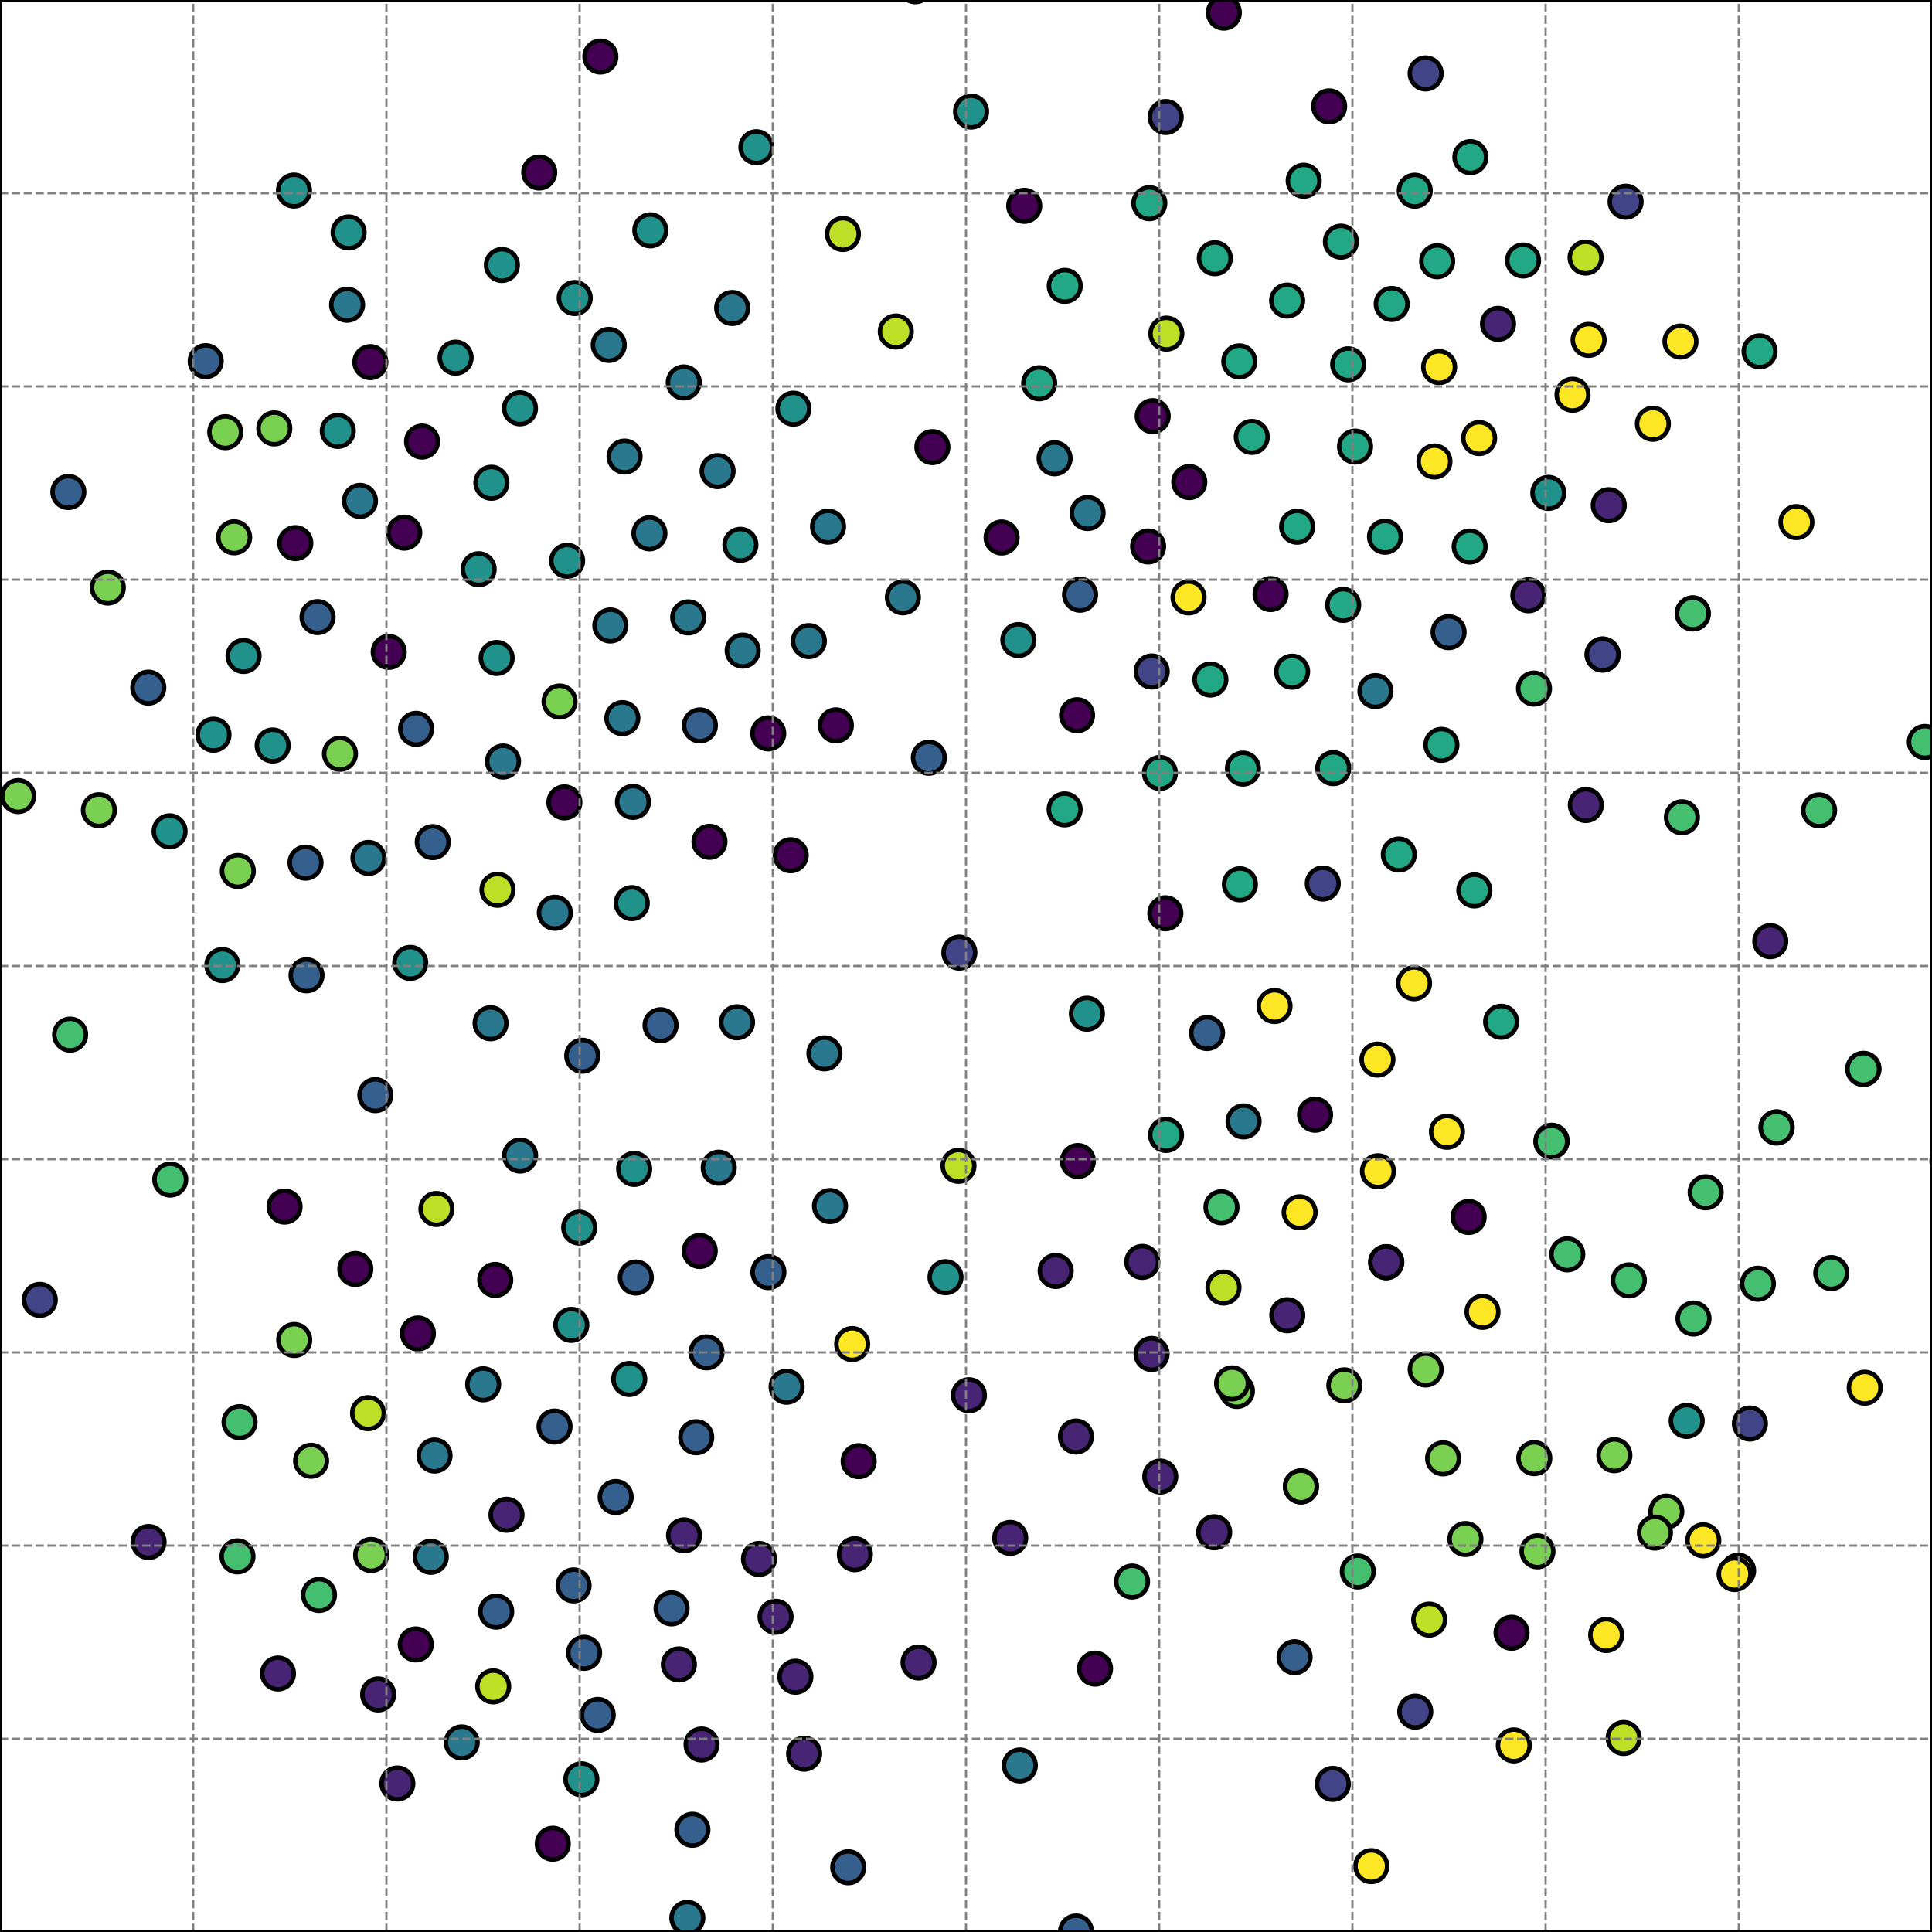 <?xml version="1.0" encoding="utf-8" standalone="no"?>
<!DOCTYPE svg PUBLIC "-//W3C//DTD SVG 1.1//EN"
  "http://www.w3.org/Graphics/SVG/1.1/DTD/svg11.dtd">
<svg xmlns:xlink="http://www.w3.org/1999/xlink" width="432pt" height="432pt" viewBox="0 0 432 432" xmlns="http://www.w3.org/2000/svg" version="1.1">
 <defs>
  <style type="text/css">*{stroke-linejoin: round; stroke-linecap: butt}</style>
 </defs>
 <g id="figure_1">
  <g id="patch_1">
   <path d="M 0 432 
L 432 432 
L 432 0 
L 0 0 
z
" style="fill: #ffffff"/>
  </g>
  <g id="axes_1">
   <g id="patch_2">
    <path d="M 0 432 
L 432 432 
L 432 0 
L 0 0 
z
" style="fill: #ffffff"/>
   </g>
   <g id="PathCollection_1">
    <defs>
     <path id="C0_0_6ea17cd009" d="M 0 3.536 
C 0.938 3.536 1.837 3.163 2.5 2.5 
C 3.163 1.837 3.536 0.938 3.536 -0 
C 3.536 -0.938 3.163 -1.837 2.5 -2.5 
C 1.837 -3.163 0.938 -3.536 0 -3.536 
C -0.938 -3.536 -1.837 -3.163 -2.5 -2.5 
C -3.163 -1.837 -3.536 -0.938 -3.536 0 
C -3.536 0.938 -3.163 1.837 -2.5 2.5 
C -1.837 3.163 -0.938 3.536 0 3.536 
z
"/>
    </defs>
    <g clip-path="url(#p51f8f2aae7)">
     <use xlink:href="#C0_0_6ea17cd009" x="116.295" y="258.387" style="fill: #2a788e; stroke: #000000"/>
    </g>
    <g clip-path="url(#p51f8f2aae7)">
     <use xlink:href="#C0_0_6ea17cd009" x="176.801" y="191.235" style="fill: #440154; stroke: #000000"/>
    </g>
    <g clip-path="url(#p51f8f2aae7)">
     <use xlink:href="#C0_0_6ea17cd009" x="177.41" y="91.374" style="fill: #21918c; stroke: #000000"/>
    </g>
    <g clip-path="url(#p51f8f2aae7)">
     <use xlink:href="#C0_0_6ea17cd009" x="65.734" y="42.609" style="fill: #21918c; stroke: #000000"/>
    </g>
    <g clip-path="url(#p51f8f2aae7)">
     <use xlink:href="#C0_0_6ea17cd009" x="380.857" y="344.423" style="fill: #fde725; stroke: #000000"/>
    </g>
    <g clip-path="url(#p51f8f2aae7)">
     <use xlink:href="#C0_0_6ea17cd009" x="158.64" y="188.229" style="fill: #440154; stroke: #000000"/>
    </g>
    <g clip-path="url(#p51f8f2aae7)">
     <use xlink:href="#C0_0_6ea17cd009" x="277.924" y="171.862" style="fill: #22a884; stroke: #000000"/>
    </g>
    <g clip-path="url(#p51f8f2aae7)">
     <use xlink:href="#C0_0_6ea17cd009" x="77.61" y="68.14" style="fill: #2a788e; stroke: #000000"/>
    </g>
    <g clip-path="url(#p51f8f2aae7)">
     <use xlink:href="#C0_0_6ea17cd009" x="96.322" y="348.107" style="fill: #2a788e; stroke: #000000"/>
    </g>
    <g clip-path="url(#p51f8f2aae7)">
     <use xlink:href="#C0_0_6ea17cd009" x="360.975" y="325.39" style="fill: #7ad151; stroke: #000000"/>
    </g>
    <g clip-path="url(#p51f8f2aae7)">
     <use xlink:href="#C0_0_6ea17cd009" x="33.159" y="153.754" style="fill: #355f8d; stroke: #000000"/>
    </g>
    <g clip-path="url(#p51f8f2aae7)">
     <use xlink:href="#C0_0_6ea17cd009" x="180.859" y="143.352" style="fill: #2a788e; stroke: #000000"/>
    </g>
    <g clip-path="url(#p51f8f2aae7)">
     <use xlink:href="#C0_0_6ea17cd009" x="82.809" y="80.971" style="fill: #440154; stroke: #000000"/>
    </g>
    <g clip-path="url(#p51f8f2aae7)">
     <use xlink:href="#C0_0_6ea17cd009" x="309.984" y="282.223" style="fill: #482475; stroke: #000000"/>
    </g>
    <g clip-path="url(#p51f8f2aae7)">
     <use xlink:href="#C0_0_6ea17cd009" x="358.349" y="146.356" style="fill: #414487; stroke: #000000"/>
    </g>
    <g clip-path="url(#p51f8f2aae7)">
     <use xlink:href="#C0_0_6ea17cd009" x="137.663" y="334.742" style="fill: #355f8d; stroke: #000000"/>
    </g>
    <g clip-path="url(#p51f8f2aae7)">
     <use xlink:href="#C0_0_6ea17cd009" x="369.59" y="94.759" style="fill: #fde725; stroke: #000000"/>
    </g>
    <g clip-path="url(#p51f8f2aae7)">
     <use xlink:href="#C0_0_6ea17cd009" x="52.355" y="120.141" style="fill: #7ad151; stroke: #000000"/>
    </g>
    <g clip-path="url(#p51f8f2aae7)">
     <use xlink:href="#C0_0_6ea17cd009" x="331.491" y="293.332" style="fill: #fde725; stroke: #000000"/>
    </g>
    <g clip-path="url(#p51f8f2aae7)">
     <use xlink:href="#C0_0_6ea17cd009" x="260.724" y="253.781" style="fill: #22a884; stroke: #000000"/>
    </g>
    <g clip-path="url(#p51f8f2aae7)">
     <use xlink:href="#C0_0_6ea17cd009" x="134.245" y="12.644" style="fill: #440154; stroke: #000000"/>
    </g>
    <g clip-path="url(#p51f8f2aae7)">
     <use xlink:href="#C0_0_6ea17cd009" x="269.899" y="230.996" style="fill: #355f8d; stroke: #000000"/>
    </g>
    <g clip-path="url(#p51f8f2aae7)">
     <use xlink:href="#C0_0_6ea17cd009" x="201.887" y="133.557" style="fill: #2a788e; stroke: #000000"/>
    </g>
    <g clip-path="url(#p51f8f2aae7)">
     <use xlink:href="#C0_0_6ea17cd009" x="47.738" y="164.283" style="fill: #21918c; stroke: #000000"/>
    </g>
    <g clip-path="url(#p51f8f2aae7)">
     <use xlink:href="#C0_0_6ea17cd009" x="240.599" y="431.89" style="fill: #355f8d; stroke: #000000"/>
    </g>
    <g clip-path="url(#p51f8f2aae7)">
     <use xlink:href="#C0_0_6ea17cd009" x="256.723" y="122.185" style="fill: #440154; stroke: #000000"/>
    </g>
    <g clip-path="url(#p51f8f2aae7)">
     <use xlink:href="#C0_0_6ea17cd009" x="129.509" y="274.495" style="fill: #21918c; stroke: #000000"/>
    </g>
    <g clip-path="url(#p51f8f2aae7)">
     <use xlink:href="#C0_0_6ea17cd009" x="318.789" y="306.22" style="fill: #7ad151; stroke: #000000"/>
    </g>
    <g clip-path="url(#p51f8f2aae7)">
     <use xlink:href="#C0_0_6ea17cd009" x="147.702" y="229.241" style="fill: #355f8d; stroke: #000000"/>
    </g>
    <g clip-path="url(#p51f8f2aae7)">
     <use xlink:href="#C0_0_6ea17cd009" x="277.245" y="197.732" style="fill: #22a884; stroke: #000000"/>
    </g>
    <g clip-path="url(#p51f8f2aae7)">
     <use xlink:href="#C0_0_6ea17cd009" x="255.413" y="282.167" style="fill: #482475; stroke: #000000"/>
    </g>
    <g clip-path="url(#p51f8f2aae7)">
     <use xlink:href="#C0_0_6ea17cd009" x="430.395" y="165.903" style="fill: #44bf70; stroke: #000000"/>
    </g>
    <g clip-path="url(#p51f8f2aae7)">
     <use xlink:href="#C0_0_6ea17cd009" x="343.782" y="346.885" style="fill: #7ad151; stroke: #000000"/>
    </g>
    <g clip-path="url(#p51f8f2aae7)">
     <use xlink:href="#C0_0_6ea17cd009" x="329.668" y="199.107" style="fill: #22a884; stroke: #000000"/>
    </g>
    <g clip-path="url(#p51f8f2aae7)">
     <use xlink:href="#C0_0_6ea17cd009" x="185.152" y="117.746" style="fill: #2a788e; stroke: #000000"/>
    </g>
    <g clip-path="url(#p51f8f2aae7)">
     <use xlink:href="#C0_0_6ea17cd009" x="259.436" y="330.158" style="fill: #482475; stroke: #000000"/>
    </g>
    <g clip-path="url(#p51f8f2aae7)">
     <use xlink:href="#C0_0_6ea17cd009" x="228.032" y="394.765" style="fill: #2a788e; stroke: #000000"/>
    </g>
    <g clip-path="url(#p51f8f2aae7)">
     <use xlink:href="#C0_0_6ea17cd009" x="243.032" y="226.666" style="fill: #21918c; stroke: #000000"/>
    </g>
    <g clip-path="url(#p51f8f2aae7)">
     <use xlink:href="#C0_0_6ea17cd009" x="354.539" y="57.591" style="fill: #bddf26; stroke: #000000"/>
    </g>
    <g clip-path="url(#p51f8f2aae7)">
     <use xlink:href="#C0_0_6ea17cd009" x="124.063" y="204.102" style="fill: #2a788e; stroke: #000000"/>
    </g>
    <g clip-path="url(#p51f8f2aae7)">
     <use xlink:href="#C0_0_6ea17cd009" x="113.253" y="338.711" style="fill: #482475; stroke: #000000"/>
    </g>
    <g clip-path="url(#p51f8f2aae7)">
     <use xlink:href="#C0_0_6ea17cd009" x="208.483" y="99.975" style="fill: #440154; stroke: #000000"/>
    </g>
    <g clip-path="url(#p51f8f2aae7)">
     <use xlink:href="#C0_0_6ea17cd009" x="130.605" y="369.576" style="fill: #355f8d; stroke: #000000"/>
    </g>
    <g clip-path="url(#p51f8f2aae7)">
     <use xlink:href="#C0_0_6ea17cd009" x="125.121" y="156.862" style="fill: #7ad151; stroke: #000000"/>
    </g>
    <g clip-path="url(#p51f8f2aae7)">
     <use xlink:href="#C0_0_6ea17cd009" x="145.213" y="119.251" style="fill: #2a788e; stroke: #000000"/>
    </g>
    <g clip-path="url(#p51f8f2aae7)">
     <use xlink:href="#C0_0_6ea17cd009" x="276.578" y="311.025" style="fill: #7ad151; stroke: #000000"/>
    </g>
    <g clip-path="url(#p51f8f2aae7)">
     <use xlink:href="#C0_0_6ea17cd009" x="79.45" y="283.75" style="fill: #440154; stroke: #000000"/>
    </g>
    <g clip-path="url(#p51f8f2aae7)">
     <use xlink:href="#C0_0_6ea17cd009" x="216.648" y="311.988" style="fill: #482475; stroke: #000000"/>
    </g>
    <g clip-path="url(#p51f8f2aae7)">
     <use xlink:href="#C0_0_6ea17cd009" x="243.195" y="114.71" style="fill: #2a788e; stroke: #000000"/>
    </g>
    <g clip-path="url(#p51f8f2aae7)">
     <use xlink:href="#C0_0_6ea17cd009" x="290.601" y="271.067" style="fill: #fde725; stroke: #000000"/>
    </g>
    <g clip-path="url(#p51f8f2aae7)">
     <use xlink:href="#C0_0_6ea17cd009" x="62.157" y="374.201" style="fill: #482475; stroke: #000000"/>
    </g>
    <g clip-path="url(#p51f8f2aae7)">
     <use xlink:href="#C0_0_6ea17cd009" x="127.748" y="296.245" style="fill: #21918c; stroke: #000000"/>
    </g>
    <g clip-path="url(#p51f8f2aae7)">
     <use xlink:href="#C0_0_6ea17cd009" x="363.487" y="45.101" style="fill: #414487; stroke: #000000"/>
    </g>
    <g clip-path="url(#p51f8f2aae7)">
     <use xlink:href="#C0_0_6ea17cd009" x="141.269" y="201.942" style="fill: #21918c; stroke: #000000"/>
    </g>
    <g clip-path="url(#p51f8f2aae7)">
     <use xlink:href="#C0_0_6ea17cd009" x="33.219" y="344.799" style="fill: #482475; stroke: #000000"/>
    </g>
    <g clip-path="url(#p51f8f2aae7)">
     <use xlink:href="#C0_0_6ea17cd009" x="375.757" y="76.369" style="fill: #fde725; stroke: #000000"/>
    </g>
    <g clip-path="url(#p51f8f2aae7)">
     <use xlink:href="#C0_0_6ea17cd009" x="110.283" y="377.081" style="fill: #bddf26; stroke: #000000"/>
    </g>
    <g clip-path="url(#p51f8f2aae7)">
     <use xlink:href="#C0_0_6ea17cd009" x="37.921" y="185.886" style="fill: #21918c; stroke: #000000"/>
    </g>
    <g clip-path="url(#p51f8f2aae7)">
     <use xlink:href="#C0_0_6ea17cd009" x="128.254" y="354.506" style="fill: #355f8d; stroke: #000000"/>
    </g>
    <g clip-path="url(#p51f8f2aae7)">
     <use xlink:href="#C0_0_6ea17cd009" x="82.295" y="315.993" style="fill: #bddf26; stroke: #000000"/>
    </g>
    <g clip-path="url(#p51f8f2aae7)">
     <use xlink:href="#C0_0_6ea17cd009" x="273.574" y="287.903" style="fill: #bddf26; stroke: #000000"/>
    </g>
    <g clip-path="url(#p51f8f2aae7)">
     <use xlink:href="#C0_0_6ea17cd009" x="306.63" y="417.273" style="fill: #fde725; stroke: #000000"/>
    </g>
    <g clip-path="url(#p51f8f2aae7)">
     <use xlink:href="#C0_0_6ea17cd009" x="322.681" y="326.092" style="fill: #7ad151; stroke: #000000"/>
    </g>
    <g clip-path="url(#p51f8f2aae7)">
     <use xlink:href="#C0_0_6ea17cd009" x="359.145" y="365.589" style="fill: #fde725; stroke: #000000"/>
    </g>
    <g clip-path="url(#p51f8f2aae7)">
     <use xlink:href="#C0_0_6ea17cd009" x="141.531" y="179.304" style="fill: #2a788e; stroke: #000000"/>
    </g>
    <g clip-path="url(#p51f8f2aae7)">
     <use xlink:href="#C0_0_6ea17cd009" x="253.126" y="353.635" style="fill: #44bf70; stroke: #000000"/>
    </g>
    <g clip-path="url(#p51f8f2aae7)">
     <use xlink:href="#C0_0_6ea17cd009" x="265.763" y="133.574" style="fill: #fde725; stroke: #000000"/>
    </g>
    <g clip-path="url(#p51f8f2aae7)">
     <use xlink:href="#C0_0_6ea17cd009" x="156.5" y="162.205" style="fill: #355f8d; stroke: #000000"/>
    </g>
    <g clip-path="url(#p51f8f2aae7)">
     <use xlink:href="#C0_0_6ea17cd009" x="238.08" y="63.925" style="fill: #22a884; stroke: #000000"/>
    </g>
    <g clip-path="url(#p51f8f2aae7)">
     <use xlink:href="#C0_0_6ea17cd009" x="191.153" y="347.528" style="fill: #482475; stroke: #000000"/>
    </g>
    <g clip-path="url(#p51f8f2aae7)">
     <use xlink:href="#C0_0_6ea17cd009" x="91.731" y="215.306" style="fill: #21918c; stroke: #000000"/>
    </g>
    <g clip-path="url(#p51f8f2aae7)">
     <use xlink:href="#C0_0_6ea17cd009" x="289.474" y="370.557" style="fill: #355f8d; stroke: #000000"/>
    </g>
    <g clip-path="url(#p51f8f2aae7)">
     <use xlink:href="#C0_0_6ea17cd009" x="214.514" y="213.012" style="fill: #414487; stroke: #000000"/>
    </g>
    <g clip-path="url(#p51f8f2aae7)">
     <use xlink:href="#C0_0_6ea17cd009" x="150.167" y="359.637" style="fill: #355f8d; stroke: #000000"/>
    </g>
    <g clip-path="url(#p51f8f2aae7)">
     <use xlink:href="#C0_0_6ea17cd009" x="300.598" y="309.771" style="fill: #7ad151; stroke: #000000"/>
    </g>
    <g clip-path="url(#p51f8f2aae7)">
     <use xlink:href="#C0_0_6ea17cd009" x="388.647" y="351.201" style="fill: #fde725; stroke: #000000"/>
    </g>
    <g clip-path="url(#p51f8f2aae7)">
     <use xlink:href="#C0_0_6ea17cd009" x="90.394" y="119.098" style="fill: #440154; stroke: #000000"/>
    </g>
    <g clip-path="url(#p51f8f2aae7)">
     <use xlink:href="#C0_0_6ea17cd009" x="69.561" y="326.635" style="fill: #7ad151; stroke: #000000"/>
    </g>
    <g clip-path="url(#p51f8f2aae7)">
     <use xlink:href="#C0_0_6ea17cd009" x="341.745" y="133.097" style="fill: #482475; stroke: #000000"/>
    </g>
    <g clip-path="url(#p51f8f2aae7)">
     <use xlink:href="#C0_0_6ea17cd009" x="84.561" y="378.881" style="fill: #482475; stroke: #000000"/>
    </g>
    <g clip-path="url(#p51f8f2aae7)">
     <use xlink:href="#C0_0_6ea17cd009" x="54.463" y="146.683" style="fill: #21918c; stroke: #000000"/>
    </g>
    <g clip-path="url(#p51f8f2aae7)">
     <use xlink:href="#C0_0_6ea17cd009" x="256.991" y="45.433" style="fill: #22a884; stroke: #000000"/>
    </g>
    <g clip-path="url(#p51f8f2aae7)">
     <use xlink:href="#C0_0_6ea17cd009" x="136.471" y="139.854" style="fill: #2a788e; stroke: #000000"/>
    </g>
    <g clip-path="url(#p51f8f2aae7)">
     <use xlink:href="#C0_0_6ea17cd009" x="284.988" y="224.951" style="fill: #fde725; stroke: #000000"/>
    </g>
    <g clip-path="url(#p51f8f2aae7)">
     <use xlink:href="#C0_0_6ea17cd009" x="343.005" y="153.967" style="fill: #44bf70; stroke: #000000"/>
    </g>
    <g clip-path="url(#p51f8f2aae7)">
     <use xlink:href="#C0_0_6ea17cd009" x="273.119" y="269.938" style="fill: #44bf70; stroke: #000000"/>
    </g>
    <g clip-path="url(#p51f8f2aae7)">
     <use xlink:href="#C0_0_6ea17cd009" x="111.053" y="147.117" style="fill: #21918c; stroke: #000000"/>
    </g>
    <g clip-path="url(#p51f8f2aae7)">
     <use xlink:href="#C0_0_6ea17cd009" x="186.906" y="162.195" style="fill: #440154; stroke: #000000"/>
    </g>
    <g clip-path="url(#p51f8f2aae7)">
     <use xlink:href="#C0_0_6ea17cd009" x="378.673" y="294.832" style="fill: #44bf70; stroke: #000000"/>
    </g>
    <g clip-path="url(#p51f8f2aae7)">
     <use xlink:href="#C0_0_6ea17cd009" x="354.597" y="180.006" style="fill: #482475; stroke: #000000"/>
    </g>
    <g clip-path="url(#p51f8f2aae7)">
     <use xlink:href="#C0_0_6ea17cd009" x="302.991" y="99.86" style="fill: #22a884; stroke: #000000"/>
    </g>
    <g clip-path="url(#p51f8f2aae7)">
     <use xlink:href="#C0_0_6ea17cd009" x="50.366" y="96.638" style="fill: #7ad151; stroke: #000000"/>
    </g>
    <g clip-path="url(#p51f8f2aae7)">
     <use xlink:href="#C0_0_6ea17cd009" x="94.375" y="98.739" style="fill: #440154; stroke: #000000"/>
    </g>
    <g clip-path="url(#p51f8f2aae7)">
     <use xlink:href="#C0_0_6ea17cd009" x="320.744" y="103.186" style="fill: #fde725; stroke: #000000"/>
    </g>
    <g clip-path="url(#p51f8f2aae7)">
     <use xlink:href="#C0_0_6ea17cd009" x="169.131" y="32.918" style="fill: #21918c; stroke: #000000"/>
    </g>
    <g clip-path="url(#p51f8f2aae7)">
     <use xlink:href="#C0_0_6ea17cd009" x="171.781" y="163.991" style="fill: #440154; stroke: #000000"/>
    </g>
    <g clip-path="url(#p51f8f2aae7)">
     <use xlink:href="#C0_0_6ea17cd009" x="155.68" y="321.372" style="fill: #355f8d; stroke: #000000"/>
    </g>
    <g clip-path="url(#p51f8f2aae7)">
     <use xlink:href="#C0_0_6ea17cd009" x="190.549" y="300.538" style="fill: #fde725; stroke: #000000"/>
    </g>
    <g clip-path="url(#p51f8f2aae7)">
     <use xlink:href="#C0_0_6ea17cd009" x="130.187" y="236.062" style="fill: #355f8d; stroke: #000000"/>
    </g>
    <g clip-path="url(#p51f8f2aae7)">
     <use xlink:href="#C0_0_6ea17cd009" x="153.688" y="428.843" style="fill: #2a788e; stroke: #000000"/>
    </g>
    <g clip-path="url(#p51f8f2aae7)">
     <use xlink:href="#C0_0_6ea17cd009" x="53.178" y="194.763" style="fill: #7ad151; stroke: #000000"/>
    </g>
    <g clip-path="url(#p51f8f2aae7)">
     <use xlink:href="#C0_0_6ea17cd009" x="409.473" y="284.663" style="fill: #44bf70; stroke: #000000"/>
    </g>
    <g clip-path="url(#p51f8f2aae7)">
     <use xlink:href="#C0_0_6ea17cd009" x="406.76" y="181.208" style="fill: #44bf70; stroke: #000000"/>
    </g>
    <g clip-path="url(#p51f8f2aae7)">
     <use xlink:href="#C0_0_6ea17cd009" x="136.117" y="77.123" style="fill: #2a788e; stroke: #000000"/>
    </g>
    <g clip-path="url(#p51f8f2aae7)">
     <use xlink:href="#C0_0_6ea17cd009" x="401.684" y="116.739" style="fill: #fde725; stroke: #000000"/>
    </g>
    <g clip-path="url(#p51f8f2aae7)">
     <use xlink:href="#C0_0_6ea17cd009" x="308" y="236.926" style="fill: #fde725; stroke: #000000"/>
    </g>
    <g clip-path="url(#p51f8f2aae7)">
     <use xlink:href="#C0_0_6ea17cd009" x="328.781" y="35.134" style="fill: #22a884; stroke: #000000"/>
    </g>
    <g clip-path="url(#p51f8f2aae7)">
     <use xlink:href="#C0_0_6ea17cd009" x="260.796" y="74.601" style="fill: #bddf26; stroke: #000000"/>
    </g>
    <g clip-path="url(#p51f8f2aae7)">
     <use xlink:href="#C0_0_6ea17cd009" x="45.994" y="80.753" style="fill: #355f8d; stroke: #000000"/>
    </g>
    <g clip-path="url(#p51f8f2aae7)">
     <use xlink:href="#C0_0_6ea17cd009" x="299.829" y="54.029" style="fill: #22a884; stroke: #000000"/>
    </g>
    <g clip-path="url(#p51f8f2aae7)">
     <use xlink:href="#C0_0_6ea17cd009" x="328.621" y="122.203" style="fill: #22a884; stroke: #000000"/>
    </g>
    <g clip-path="url(#p51f8f2aae7)">
     <use xlink:href="#C0_0_6ea17cd009" x="397.253" y="252.067" style="fill: #44bf70; stroke: #000000"/>
    </g>
    <g clip-path="url(#p51f8f2aae7)">
     <use xlink:href="#C0_0_6ea17cd009" x="83.926" y="244.877" style="fill: #355f8d; stroke: #000000"/>
    </g>
    <g clip-path="url(#p51f8f2aae7)">
     <use xlink:href="#C0_0_6ea17cd009" x="163.716" y="68.868" style="fill: #2a788e; stroke: #000000"/>
    </g>
    <g clip-path="url(#p51f8f2aae7)">
     <use xlink:href="#C0_0_6ea17cd009" x="321.352" y="58.41" style="fill: #22a884; stroke: #000000"/>
    </g>
    <g clip-path="url(#p51f8f2aae7)">
     <use xlink:href="#C0_0_6ea17cd009" x="116.268" y="91.303" style="fill: #21918c; stroke: #000000"/>
    </g>
    <g clip-path="url(#p51f8f2aae7)">
     <use xlink:href="#C0_0_6ea17cd009" x="265.925" y="107.795" style="fill: #440154; stroke: #000000"/>
    </g>
    <g clip-path="url(#p51f8f2aae7)">
     <use xlink:href="#C0_0_6ea17cd009" x="257.493" y="302.758" style="fill: #482475; stroke: #000000"/>
    </g>
    <g clip-path="url(#p51f8f2aae7)">
     <use xlink:href="#C0_0_6ea17cd009" x="97.163" y="325.463" style="fill: #2a788e; stroke: #000000"/>
    </g>
    <g clip-path="url(#p51f8f2aae7)">
     <use xlink:href="#C0_0_6ea17cd009" x="133.658" y="383.463" style="fill: #355f8d; stroke: #000000"/>
    </g>
    <g clip-path="url(#p51f8f2aae7)">
     <use xlink:href="#C0_0_6ea17cd009" x="270.646" y="151.945" style="fill: #22a884; stroke: #000000"/>
    </g>
    <g clip-path="url(#p51f8f2aae7)">
     <use xlink:href="#C0_0_6ea17cd009" x="387.867" y="351.963" style="fill: #fde725; stroke: #000000"/>
    </g>
    <g clip-path="url(#p51f8f2aae7)">
     <use xlink:href="#C0_0_6ea17cd009" x="309.696" y="120.009" style="fill: #22a884; stroke: #000000"/>
    </g>
    <g clip-path="url(#p51f8f2aae7)">
     <use xlink:href="#C0_0_6ea17cd009" x="24.108" y="131.375" style="fill: #7ad151; stroke: #000000"/>
    </g>
    <g clip-path="url(#p51f8f2aae7)">
     <use xlink:href="#C0_0_6ea17cd009" x="358.349" y="146.356" style="fill: #414487; stroke: #000000"/>
    </g>
    <g clip-path="url(#p51f8f2aae7)">
     <use xlink:href="#C0_0_6ea17cd009" x="359.719" y="112.967" style="fill: #482475; stroke: #000000"/>
    </g>
    <g clip-path="url(#p51f8f2aae7)">
     <use xlink:href="#C0_0_6ea17cd009" x="110.953" y="360.356" style="fill: #355f8d; stroke: #000000"/>
    </g>
    <g clip-path="url(#p51f8f2aae7)">
     <use xlink:href="#C0_0_6ea17cd009" x="395.839" y="210.454" style="fill: #482475; stroke: #000000"/>
    </g>
    <g clip-path="url(#p51f8f2aae7)">
     <use xlink:href="#C0_0_6ea17cd009" x="139.158" y="160.576" style="fill: #2a788e; stroke: #000000"/>
    </g>
    <g clip-path="url(#p51f8f2aae7)">
     <use xlink:href="#C0_0_6ea17cd009" x="53.101" y="348.011" style="fill: #44bf70; stroke: #000000"/>
    </g>
    <g clip-path="url(#p51f8f2aae7)">
     <use xlink:href="#C0_0_6ea17cd009" x="287.807" y="67.211" style="fill: #22a884; stroke: #000000"/>
    </g>
    <g clip-path="url(#p51f8f2aae7)">
     <use xlink:href="#C0_0_6ea17cd009" x="111.237" y="198.962" style="fill: #bddf26; stroke: #000000"/>
    </g>
    <g clip-path="url(#p51f8f2aae7)">
     <use xlink:href="#C0_0_6ea17cd009" x="377.149" y="317.717" style="fill: #21918c; stroke: #000000"/>
    </g>
    <g clip-path="url(#p51f8f2aae7)">
     <use xlink:href="#C0_0_6ea17cd009" x="278.069" y="250.744" style="fill: #2a788e; stroke: #000000"/>
    </g>
    <g clip-path="url(#p51f8f2aae7)">
     <use xlink:href="#C0_0_6ea17cd009" x="284.11" y="132.832" style="fill: #440154; stroke: #000000"/>
    </g>
    <g clip-path="url(#p51f8f2aae7)">
     <use xlink:href="#C0_0_6ea17cd009" x="229.017" y="46.023" style="fill: #440154; stroke: #000000"/>
    </g>
    <g clip-path="url(#p51f8f2aae7)">
     <use xlink:href="#C0_0_6ea17cd009" x="185.592" y="269.677" style="fill: #2a788e; stroke: #000000"/>
    </g>
    <g clip-path="url(#p51f8f2aae7)">
     <use xlink:href="#C0_0_6ea17cd009" x="82.987" y="347.702" style="fill: #7ad151; stroke: #000000"/>
    </g>
    <g clip-path="url(#p51f8f2aae7)">
     <use xlink:href="#C0_0_6ea17cd009" x="152.892" y="85.517" style="fill: #2a788e; stroke: #000000"/>
    </g>
    <g clip-path="url(#p51f8f2aae7)">
     <use xlink:href="#C0_0_6ea17cd009" x="15.284" y="110.015" style="fill: #355f8d; stroke: #000000"/>
    </g>
    <g clip-path="url(#p51f8f2aae7)">
     <use xlink:href="#C0_0_6ea17cd009" x="297.2" y="23.783" style="fill: #440154; stroke: #000000"/>
    </g>
    <g clip-path="url(#p51f8f2aae7)">
     <use xlink:href="#C0_0_6ea17cd009" x="139.658" y="102.094" style="fill: #2a788e; stroke: #000000"/>
    </g>
    <g clip-path="url(#p51f8f2aae7)">
     <use xlink:href="#C0_0_6ea17cd009" x="157.99" y="302.397" style="fill: #355f8d; stroke: #000000"/>
    </g>
    <g clip-path="url(#p51f8f2aae7)">
     <use xlink:href="#C0_0_6ea17cd009" x="435.448" y="259.635" style="fill: #fde725; stroke: #000000"/>
    </g>
    <g clip-path="url(#p51f8f2aae7)">
     <use xlink:href="#C0_0_6ea17cd009" x="82.391" y="191.837" style="fill: #2a788e; stroke: #000000"/>
    </g>
    <g clip-path="url(#p51f8f2aae7)">
     <use xlink:href="#C0_0_6ea17cd009" x="200.303" y="74.125" style="fill: #bddf26; stroke: #000000"/>
    </g>
    <g clip-path="url(#p51f8f2aae7)">
     <use xlink:href="#C0_0_6ea17cd009" x="308.113" y="261.898" style="fill: #fde725; stroke: #000000"/>
    </g>
    <g clip-path="url(#p51f8f2aae7)">
     <use xlink:href="#C0_0_6ea17cd009" x="257.522" y="150.146" style="fill: #414487; stroke: #000000"/>
    </g>
    <g clip-path="url(#p51f8f2aae7)">
     <use xlink:href="#C0_0_6ea17cd009" x="175.888" y="310.074" style="fill: #2a788e; stroke: #000000"/>
    </g>
    <g clip-path="url(#p51f8f2aae7)">
     <use xlink:href="#C0_0_6ea17cd009" x="364.211" y="286.296" style="fill: #44bf70; stroke: #000000"/>
    </g>
    <g clip-path="url(#p51f8f2aae7)">
     <use xlink:href="#C0_0_6ea17cd009" x="298.026" y="398.878" style="fill: #414487; stroke: #000000"/>
    </g>
    <g clip-path="url(#p51f8f2aae7)">
     <use xlink:href="#C0_0_6ea17cd009" x="295.777" y="197.564" style="fill: #414487; stroke: #000000"/>
    </g>
    <g clip-path="url(#p51f8f2aae7)">
     <use xlink:href="#C0_0_6ea17cd009" x="8.903" y="290.661" style="fill: #414487; stroke: #000000"/>
    </g>
    <g clip-path="url(#p51f8f2aae7)">
     <use xlink:href="#C0_0_6ea17cd009" x="71.005" y="137.986" style="fill: #355f8d; stroke: #000000"/>
    </g>
    <g clip-path="url(#p51f8f2aae7)">
     <use xlink:href="#C0_0_6ea17cd009" x="65.786" y="299.629" style="fill: #7ad151; stroke: #000000"/>
    </g>
    <g clip-path="url(#p51f8f2aae7)">
     <use xlink:href="#C0_0_6ea17cd009" x="312.78" y="191.08" style="fill: #22a884; stroke: #000000"/>
    </g>
    <g clip-path="url(#p51f8f2aae7)">
     <use xlink:href="#C0_0_6ea17cd009" x="129.993" y="397.855" style="fill: #21918c; stroke: #000000"/>
    </g>
    <g clip-path="url(#p51f8f2aae7)">
     <use xlink:href="#C0_0_6ea17cd009" x="363.06" y="388.619" style="fill: #bddf26; stroke: #000000"/>
    </g>
    <g clip-path="url(#p51f8f2aae7)">
     <use xlink:href="#C0_0_6ea17cd009" x="71.327" y="356.636" style="fill: #44bf70; stroke: #000000"/>
    </g>
    <g clip-path="url(#p51f8f2aae7)">
     <use xlink:href="#C0_0_6ea17cd009" x="97.581" y="270.335" style="fill: #bddf26; stroke: #000000"/>
    </g>
    <g clip-path="url(#p51f8f2aae7)">
     <use xlink:href="#C0_0_6ea17cd009" x="311.19" y="67.963" style="fill: #22a884; stroke: #000000"/>
    </g>
    <g clip-path="url(#p51f8f2aae7)">
     <use xlink:href="#C0_0_6ea17cd009" x="307.551" y="154.526" style="fill: #2a788e; stroke: #000000"/>
    </g>
    <g clip-path="url(#p51f8f2aae7)">
     <use xlink:href="#C0_0_6ea17cd009" x="15.676" y="231.342" style="fill: #44bf70; stroke: #000000"/>
    </g>
    <g clip-path="url(#p51f8f2aae7)">
     <use xlink:href="#C0_0_6ea17cd009" x="103.239" y="389.615" style="fill: #2a788e; stroke: #000000"/>
    </g>
    <g clip-path="url(#p51f8f2aae7)">
     <use xlink:href="#C0_0_6ea17cd009" x="338.495" y="390.275" style="fill: #fde725; stroke: #000000"/>
    </g>
    <g clip-path="url(#p51f8f2aae7)">
     <use xlink:href="#C0_0_6ea17cd009" x="316.344" y="42.638" style="fill: #22a884; stroke: #000000"/>
    </g>
    <g clip-path="url(#p51f8f2aae7)">
     <use xlink:href="#C0_0_6ea17cd009" x="378.511" y="137.158" style="fill: #44bf70; stroke: #000000"/>
    </g>
    <g clip-path="url(#p51f8f2aae7)">
     <use xlink:href="#C0_0_6ea17cd009" x="75.531" y="96.353" style="fill: #21918c; stroke: #000000"/>
    </g>
    <g clip-path="url(#p51f8f2aae7)">
     <use xlink:href="#C0_0_6ea17cd009" x="101.876" y="79.975" style="fill: #21918c; stroke: #000000"/>
    </g>
    <g clip-path="url(#p51f8f2aae7)">
     <use xlink:href="#C0_0_6ea17cd009" x="207.696" y="169.429" style="fill: #355f8d; stroke: #000000"/>
    </g>
    <g clip-path="url(#p51f8f2aae7)">
     <use xlink:href="#C0_0_6ea17cd009" x="154.821" y="409.143" style="fill: #355f8d; stroke: #000000"/>
    </g>
    <g clip-path="url(#p51f8f2aae7)">
     <use xlink:href="#C0_0_6ea17cd009" x="340.559" y="58.246" style="fill: #22a884; stroke: #000000"/>
    </g>
    <g clip-path="url(#p51f8f2aae7)">
     <use xlink:href="#C0_0_6ea17cd009" x="123.604" y="412.263" style="fill: #440154; stroke: #000000"/>
    </g>
    <g clip-path="url(#p51f8f2aae7)">
     <use xlink:href="#C0_0_6ea17cd009" x="275.498" y="309.331" style="fill: #7ad151; stroke: #000000"/>
    </g>
    <g clip-path="url(#p51f8f2aae7)">
     <use xlink:href="#C0_0_6ea17cd009" x="152.955" y="343.305" style="fill: #482475; stroke: #000000"/>
    </g>
    <g clip-path="url(#p51f8f2aae7)">
     <use xlink:href="#C0_0_6ea17cd009" x="169.711" y="348.587" style="fill: #482475; stroke: #000000"/>
    </g>
    <g clip-path="url(#p51f8f2aae7)">
     <use xlink:href="#C0_0_6ea17cd009" x="204.665" y="-3.072" style="fill: #440154; stroke: #000000"/>
    </g>
    <g clip-path="url(#p51f8f2aae7)">
     <use xlink:href="#C0_0_6ea17cd009" x="236.053" y="284.193" style="fill: #482475; stroke: #000000"/>
    </g>
    <g clip-path="url(#p51f8f2aae7)">
     <use xlink:href="#C0_0_6ea17cd009" x="112.222" y="59.253" style="fill: #21918c; stroke: #000000"/>
    </g>
    <g clip-path="url(#p51f8f2aae7)">
     <use xlink:href="#C0_0_6ea17cd009" x="298.129" y="171.76" style="fill: #22a884; stroke: #000000"/>
    </g>
    <g clip-path="url(#p51f8f2aae7)">
     <use xlink:href="#C0_0_6ea17cd009" x="66.031" y="121.44" style="fill: #440154; stroke: #000000"/>
    </g>
    <g clip-path="url(#p51f8f2aae7)">
     <use xlink:href="#C0_0_6ea17cd009" x="232.364" y="85.694" style="fill: #22a884; stroke: #000000"/>
    </g>
    <g clip-path="url(#p51f8f2aae7)">
     <use xlink:href="#C0_0_6ea17cd009" x="337.98" y="365.087" style="fill: #440154; stroke: #000000"/>
    </g>
    <g clip-path="url(#p51f8f2aae7)">
     <use xlink:href="#C0_0_6ea17cd009" x="397.244" y="252.124" style="fill: #44bf70; stroke: #000000"/>
    </g>
    <g clip-path="url(#p51f8f2aae7)">
     <use xlink:href="#C0_0_6ea17cd009" x="126.197" y="179.415" style="fill: #440154; stroke: #000000"/>
    </g>
    <g clip-path="url(#p51f8f2aae7)">
     <use xlink:href="#C0_0_6ea17cd009" x="160.712" y="261.102" style="fill: #2a788e; stroke: #000000"/>
    </g>
    <g clip-path="url(#p51f8f2aae7)">
     <use xlink:href="#C0_0_6ea17cd009" x="88.852" y="398.798" style="fill: #482475; stroke: #000000"/>
    </g>
    <g clip-path="url(#p51f8f2aae7)">
     <use xlink:href="#C0_0_6ea17cd009" x="63.632" y="269.802" style="fill: #440154; stroke: #000000"/>
    </g>
    <g clip-path="url(#p51f8f2aae7)">
     <use xlink:href="#C0_0_6ea17cd009" x="376.079" y="182.747" style="fill: #44bf70; stroke: #000000"/>
    </g>
    <g clip-path="url(#p51f8f2aae7)">
     <use xlink:href="#C0_0_6ea17cd009" x="92.969" y="367.698" style="fill: #440154; stroke: #000000"/>
    </g>
    <g clip-path="url(#p51f8f2aae7)">
     <use xlink:href="#C0_0_6ea17cd009" x="205.394" y="371.74" style="fill: #482475; stroke: #000000"/>
    </g>
    <g clip-path="url(#p51f8f2aae7)">
     <use xlink:href="#C0_0_6ea17cd009" x="294.053" y="249.252" style="fill: #440154; stroke: #000000"/>
    </g>
    <g clip-path="url(#p51f8f2aae7)">
     <use xlink:href="#C0_0_6ea17cd009" x="124" y="318.986" style="fill: #355f8d; stroke: #000000"/>
    </g>
    <g clip-path="url(#p51f8f2aae7)">
     <use xlink:href="#C0_0_6ea17cd009" x="223.962" y="120.181" style="fill: #440154; stroke: #000000"/>
    </g>
    <g clip-path="url(#p51f8f2aae7)">
     <use xlink:href="#C0_0_6ea17cd009" x="303.609" y="351.389" style="fill: #44bf70; stroke: #000000"/>
    </g>
    <g clip-path="url(#p51f8f2aae7)">
     <use xlink:href="#C0_0_6ea17cd009" x="335.653" y="228.467" style="fill: #22a884; stroke: #000000"/>
    </g>
    <g clip-path="url(#p51f8f2aae7)">
     <use xlink:href="#C0_0_6ea17cd009" x="330.739" y="97.951" style="fill: #fde725; stroke: #000000"/>
    </g>
    <g clip-path="url(#p51f8f2aae7)">
     <use xlink:href="#C0_0_6ea17cd009" x="322.297" y="166.55" style="fill: #22a884; stroke: #000000"/>
    </g>
    <g clip-path="url(#p51f8f2aae7)">
     <use xlink:href="#C0_0_6ea17cd009" x="372.592" y="337.996" style="fill: #7ad151; stroke: #000000"/>
    </g>
    <g clip-path="url(#p51f8f2aae7)">
     <use xlink:href="#C0_0_6ea17cd009" x="327.671" y="344.131" style="fill: #7ad151; stroke: #000000"/>
    </g>
    <g clip-path="url(#p51f8f2aae7)">
     <use xlink:href="#C0_0_6ea17cd009" x="279.904" y="97.698" style="fill: #22a884; stroke: #000000"/>
    </g>
    <g clip-path="url(#p51f8f2aae7)">
     <use xlink:href="#C0_0_6ea17cd009" x="240.832" y="159.923" style="fill: #440154; stroke: #000000"/>
    </g>
    <g clip-path="url(#p51f8f2aae7)">
     <use xlink:href="#C0_0_6ea17cd009" x="316.183" y="219.843" style="fill: #fde725; stroke: #000000"/>
    </g>
    <g clip-path="url(#p51f8f2aae7)">
     <use xlink:href="#C0_0_6ea17cd009" x="393.443" y="78.563" style="fill: #22a884; stroke: #000000"/>
    </g>
    <g clip-path="url(#p51f8f2aae7)">
     <use xlink:href="#C0_0_6ea17cd009" x="346.954" y="255.071" style="fill: #44bf70; stroke: #000000"/>
    </g>
    <g clip-path="url(#p51f8f2aae7)">
     <use xlink:href="#C0_0_6ea17cd009" x="391.285" y="318.308" style="fill: #414487; stroke: #000000"/>
    </g>
    <g clip-path="url(#p51f8f2aae7)">
     <use xlink:href="#C0_0_6ea17cd009" x="301.457" y="81.458" style="fill: #22a884; stroke: #000000"/>
    </g>
    <g clip-path="url(#p51f8f2aae7)">
     <use xlink:href="#C0_0_6ea17cd009" x="346.885" y="255.248" style="fill: #44bf70; stroke: #000000"/>
    </g>
    <g clip-path="url(#p51f8f2aae7)">
     <use xlink:href="#C0_0_6ea17cd009" x="211.417" y="285.587" style="fill: #21918c; stroke: #000000"/>
    </g>
    <g clip-path="url(#p51f8f2aae7)">
     <use xlink:href="#C0_0_6ea17cd009" x="171.818" y="284.457" style="fill: #355f8d; stroke: #000000"/>
    </g>
    <g clip-path="url(#p51f8f2aae7)">
     <use xlink:href="#C0_0_6ea17cd009" x="107.026" y="127.277" style="fill: #21918c; stroke: #000000"/>
    </g>
    <g clip-path="url(#p51f8f2aae7)">
     <use xlink:href="#C0_0_6ea17cd009" x="328.394" y="272.115" style="fill: #440154; stroke: #000000"/>
    </g>
    <g clip-path="url(#p51f8f2aae7)">
     <use xlink:href="#C0_0_6ea17cd009" x="346.204" y="110.213" style="fill: #21918c; stroke: #000000"/>
    </g>
    <g clip-path="url(#p51f8f2aae7)">
     <use xlink:href="#C0_0_6ea17cd009" x="38.069" y="263.754" style="fill: #44bf70; stroke: #000000"/>
    </g>
    <g clip-path="url(#p51f8f2aae7)">
     <use xlink:href="#C0_0_6ea17cd009" x="188.478" y="52.315" style="fill: #bddf26; stroke: #000000"/>
    </g>
    <g clip-path="url(#p51f8f2aae7)">
     <use xlink:href="#C0_0_6ea17cd009" x="53.564" y="318.004" style="fill: #44bf70; stroke: #000000"/>
    </g>
    <g clip-path="url(#p51f8f2aae7)">
     <use xlink:href="#C0_0_6ea17cd009" x="22.112" y="181.164" style="fill: #7ad151; stroke: #000000"/>
    </g>
    <g clip-path="url(#p51f8f2aae7)">
     <use xlink:href="#C0_0_6ea17cd009" x="109.873" y="107.943" style="fill: #21918c; stroke: #000000"/>
    </g>
    <g clip-path="url(#p51f8f2aae7)">
     <use xlink:href="#C0_0_6ea17cd009" x="217.132" y="24.943" style="fill: #21918c; stroke: #000000"/>
    </g>
    <g clip-path="url(#p51f8f2aae7)">
     <use xlink:href="#C0_0_6ea17cd009" x="260.65" y="26.166" style="fill: #414487; stroke: #000000"/>
    </g>
    <g clip-path="url(#p51f8f2aae7)">
     <use xlink:href="#C0_0_6ea17cd009" x="350.442" y="280.481" style="fill: #44bf70; stroke: #000000"/>
    </g>
    <g clip-path="url(#p51f8f2aae7)">
     <use xlink:href="#C0_0_6ea17cd009" x="416.96" y="310.299" style="fill: #fde725; stroke: #000000"/>
    </g>
    <g clip-path="url(#p51f8f2aae7)">
     <use xlink:href="#C0_0_6ea17cd009" x="290.041" y="117.761" style="fill: #22a884; stroke: #000000"/>
    </g>
    <g clip-path="url(#p51f8f2aae7)">
     <use xlink:href="#C0_0_6ea17cd009" x="225.883" y="343.88" style="fill: #482475; stroke: #000000"/>
    </g>
    <g clip-path="url(#p51f8f2aae7)">
     <use xlink:href="#C0_0_6ea17cd009" x="112.474" y="170.278" style="fill: #2a788e; stroke: #000000"/>
    </g>
    <g clip-path="url(#p51f8f2aae7)">
     <use xlink:href="#C0_0_6ea17cd009" x="160.457" y="105.341" style="fill: #2a788e; stroke: #000000"/>
    </g>
    <g clip-path="url(#p51f8f2aae7)">
     <use xlink:href="#C0_0_6ea17cd009" x="259.356" y="172.84" style="fill: #22a884; stroke: #000000"/>
    </g>
    <g clip-path="url(#p51f8f2aae7)">
     <use xlink:href="#C0_0_6ea17cd009" x="156.469" y="279.724" style="fill: #440154; stroke: #000000"/>
    </g>
    <g clip-path="url(#p51f8f2aae7)">
     <use xlink:href="#C0_0_6ea17cd009" x="319.577" y="362.142" style="fill: #bddf26; stroke: #000000"/>
    </g>
    <g clip-path="url(#p51f8f2aae7)">
     <use xlink:href="#C0_0_6ea17cd009" x="110.735" y="286.198" style="fill: #440154; stroke: #000000"/>
    </g>
    <g clip-path="url(#p51f8f2aae7)">
     <use xlink:href="#C0_0_6ea17cd009" x="108.037" y="309.536" style="fill: #2a788e; stroke: #000000"/>
    </g>
    <g clip-path="url(#p51f8f2aae7)">
     <use xlink:href="#C0_0_6ea17cd009" x="109.691" y="228.798" style="fill: #2a788e; stroke: #000000"/>
    </g>
    <g clip-path="url(#p51f8f2aae7)">
     <use xlink:href="#C0_0_6ea17cd009" x="164.801" y="228.578" style="fill: #2a788e; stroke: #000000"/>
    </g>
    <g clip-path="url(#p51f8f2aae7)">
     <use xlink:href="#C0_0_6ea17cd009" x="214.318" y="260.68" style="fill: #bddf26; stroke: #000000"/>
    </g>
    <g clip-path="url(#p51f8f2aae7)">
     <use xlink:href="#C0_0_6ea17cd009" x="290.894" y="332.37" style="fill: #7ad151; stroke: #000000"/>
    </g>
    <g clip-path="url(#p51f8f2aae7)">
     <use xlink:href="#C0_0_6ea17cd009" x="257.749" y="93.054" style="fill: #440154; stroke: #000000"/>
    </g>
    <g clip-path="url(#p51f8f2aae7)">
     <use xlink:href="#C0_0_6ea17cd009" x="166.069" y="145.481" style="fill: #2a788e; stroke: #000000"/>
    </g>
    <g clip-path="url(#p51f8f2aae7)">
     <use xlink:href="#C0_0_6ea17cd009" x="271.635" y="57.74" style="fill: #22a884; stroke: #000000"/>
    </g>
    <g clip-path="url(#p51f8f2aae7)">
     <use xlink:href="#C0_0_6ea17cd009" x="351.617" y="88.262" style="fill: #fde725; stroke: #000000"/>
    </g>
    <g clip-path="url(#p51f8f2aae7)">
     <use xlink:href="#C0_0_6ea17cd009" x="141.8" y="261.374" style="fill: #21918c; stroke: #000000"/>
    </g>
    <g clip-path="url(#p51f8f2aae7)">
     <use xlink:href="#C0_0_6ea17cd009" x="227.706" y="143.121" style="fill: #21918c; stroke: #000000"/>
    </g>
    <g clip-path="url(#p51f8f2aae7)">
     <use xlink:href="#C0_0_6ea17cd009" x="140.699" y="308.353" style="fill: #21918c; stroke: #000000"/>
    </g>
    <g clip-path="url(#p51f8f2aae7)">
     <use xlink:href="#C0_0_6ea17cd009" x="244.851" y="373.116" style="fill: #440154; stroke: #000000"/>
    </g>
    <g clip-path="url(#p51f8f2aae7)">
     <use xlink:href="#C0_0_6ea17cd009" x="68.539" y="218.082" style="fill: #355f8d; stroke: #000000"/>
    </g>
    <g clip-path="url(#p51f8f2aae7)">
     <use xlink:href="#C0_0_6ea17cd009" x="173.416" y="361.52" style="fill: #482475; stroke: #000000"/>
    </g>
    <g clip-path="url(#p51f8f2aae7)">
     <use xlink:href="#C0_0_6ea17cd009" x="370.044" y="342.691" style="fill: #7ad151; stroke: #000000"/>
    </g>
    <g clip-path="url(#p51f8f2aae7)">
     <use xlink:href="#C0_0_6ea17cd009" x="76.02" y="168.546" style="fill: #7ad151; stroke: #000000"/>
    </g>
    <g clip-path="url(#p51f8f2aae7)">
     <use xlink:href="#C0_0_6ea17cd009" x="323.911" y="141.351" style="fill: #355f8d; stroke: #000000"/>
    </g>
    <g clip-path="url(#p51f8f2aae7)">
     <use xlink:href="#C0_0_6ea17cd009" x="80.491" y="112" style="fill: #2a788e; stroke: #000000"/>
    </g>
    <g clip-path="url(#p51f8f2aae7)">
     <use xlink:href="#C0_0_6ea17cd009" x="318.774" y="16.42" style="fill: #414487; stroke: #000000"/>
    </g>
    <g clip-path="url(#p51f8f2aae7)">
     <use xlink:href="#C0_0_6ea17cd009" x="179.807" y="392.127" style="fill: #482475; stroke: #000000"/>
    </g>
    <g clip-path="url(#p51f8f2aae7)">
     <use xlink:href="#C0_0_6ea17cd009" x="61.333" y="95.795" style="fill: #7ad151; stroke: #000000"/>
    </g>
    <g clip-path="url(#p51f8f2aae7)">
     <use xlink:href="#C0_0_6ea17cd009" x="316.457" y="382.729" style="fill: #414487; stroke: #000000"/>
    </g>
    <g clip-path="url(#p51f8f2aae7)">
     <use xlink:href="#C0_0_6ea17cd009" x="192" y="326.724" style="fill: #440154; stroke: #000000"/>
    </g>
    <g clip-path="url(#p51f8f2aae7)">
     <use xlink:href="#C0_0_6ea17cd009" x="277.107" y="80.804" style="fill: #22a884; stroke: #000000"/>
    </g>
    <g clip-path="url(#p51f8f2aae7)">
     <use xlink:href="#C0_0_6ea17cd009" x="126.805" y="125.388" style="fill: #21918c; stroke: #000000"/>
    </g>
    <g clip-path="url(#p51f8f2aae7)">
     <use xlink:href="#C0_0_6ea17cd009" x="49.716" y="215.792" style="fill: #21918c; stroke: #000000"/>
    </g>
    <g clip-path="url(#p51f8f2aae7)">
     <use xlink:href="#C0_0_6ea17cd009" x="381.39" y="266.601" style="fill: #44bf70; stroke: #000000"/>
    </g>
    <g clip-path="url(#p51f8f2aae7)">
     <use xlink:href="#C0_0_6ea17cd009" x="235.813" y="102.478" style="fill: #2a788e; stroke: #000000"/>
    </g>
    <g clip-path="url(#p51f8f2aae7)">
     <use xlink:href="#C0_0_6ea17cd009" x="96.767" y="188.299" style="fill: #355f8d; stroke: #000000"/>
    </g>
    <g clip-path="url(#p51f8f2aae7)">
     <use xlink:href="#C0_0_6ea17cd009" x="177.85" y="374.922" style="fill: #482475; stroke: #000000"/>
    </g>
    <g clip-path="url(#p51f8f2aae7)">
     <use xlink:href="#C0_0_6ea17cd009" x="290.894" y="332.37" style="fill: #7ad151; stroke: #000000"/>
    </g>
    <g clip-path="url(#p51f8f2aae7)">
     <use xlink:href="#C0_0_6ea17cd009" x="151.796" y="372.171" style="fill: #482475; stroke: #000000"/>
    </g>
    <g clip-path="url(#p51f8f2aae7)">
     <use xlink:href="#C0_0_6ea17cd009" x="86.918" y="145.768" style="fill: #440154; stroke: #000000"/>
    </g>
    <g clip-path="url(#p51f8f2aae7)">
     <use xlink:href="#C0_0_6ea17cd009" x="355.217" y="75.997" style="fill: #fde725; stroke: #000000"/>
    </g>
    <g clip-path="url(#p51f8f2aae7)">
     <use xlink:href="#C0_0_6ea17cd009" x="273.657" y="2.823" style="fill: #440154; stroke: #000000"/>
    </g>
    <g clip-path="url(#p51f8f2aae7)">
     <use xlink:href="#C0_0_6ea17cd009" x="184.345" y="235.532" style="fill: #2a788e; stroke: #000000"/>
    </g>
    <g clip-path="url(#p51f8f2aae7)">
     <use xlink:href="#C0_0_6ea17cd009" x="300.34" y="135.256" style="fill: #22a884; stroke: #000000"/>
    </g>
    <g clip-path="url(#p51f8f2aae7)">
     <use xlink:href="#C0_0_6ea17cd009" x="238.052" y="180.988" style="fill: #22a884; stroke: #000000"/>
    </g>
    <g clip-path="url(#p51f8f2aae7)">
     <use xlink:href="#C0_0_6ea17cd009" x="260.575" y="204.213" style="fill: #440154; stroke: #000000"/>
    </g>
    <g clip-path="url(#p51f8f2aae7)">
     <use xlink:href="#C0_0_6ea17cd009" x="288.918" y="150.192" style="fill: #22a884; stroke: #000000"/>
    </g>
    <g clip-path="url(#p51f8f2aae7)">
     <use xlink:href="#C0_0_6ea17cd009" x="4.054" y="178.002" style="fill: #7ad151; stroke: #000000"/>
    </g>
    <g clip-path="url(#p51f8f2aae7)">
     <use xlink:href="#C0_0_6ea17cd009" x="120.569" y="38.569" style="fill: #440154; stroke: #000000"/>
    </g>
    <g clip-path="url(#p51f8f2aae7)">
     <use xlink:href="#C0_0_6ea17cd009" x="93.039" y="162.97" style="fill: #355f8d; stroke: #000000"/>
    </g>
    <g clip-path="url(#p51f8f2aae7)">
     <use xlink:href="#C0_0_6ea17cd009" x="68.314" y="192.895" style="fill: #355f8d; stroke: #000000"/>
    </g>
    <g clip-path="url(#p51f8f2aae7)">
     <use xlink:href="#C0_0_6ea17cd009" x="145.412" y="51.502" style="fill: #21918c; stroke: #000000"/>
    </g>
    <g clip-path="url(#p51f8f2aae7)">
     <use xlink:href="#C0_0_6ea17cd009" x="189.668" y="417.522" style="fill: #355f8d; stroke: #000000"/>
    </g>
    <g clip-path="url(#p51f8f2aae7)">
     <use xlink:href="#C0_0_6ea17cd009" x="77.952" y="51.971" style="fill: #21918c; stroke: #000000"/>
    </g>
    <g clip-path="url(#p51f8f2aae7)">
     <use xlink:href="#C0_0_6ea17cd009" x="156.866" y="390.075" style="fill: #482475; stroke: #000000"/>
    </g>
    <g clip-path="url(#p51f8f2aae7)">
     <use xlink:href="#C0_0_6ea17cd009" x="142.17" y="285.657" style="fill: #355f8d; stroke: #000000"/>
    </g>
    <g clip-path="url(#p51f8f2aae7)">
     <use xlink:href="#C0_0_6ea17cd009" x="165.554" y="121.823" style="fill: #21918c; stroke: #000000"/>
    </g>
    <g clip-path="url(#p51f8f2aae7)">
     <use xlink:href="#C0_0_6ea17cd009" x="416.675" y="239.008" style="fill: #44bf70; stroke: #000000"/>
    </g>
    <g clip-path="url(#p51f8f2aae7)">
     <use xlink:href="#C0_0_6ea17cd009" x="416.63" y="239.018" style="fill: #44bf70; stroke: #000000"/>
    </g>
    <g clip-path="url(#p51f8f2aae7)">
     <use xlink:href="#C0_0_6ea17cd009" x="323.54" y="253.066" style="fill: #fde725; stroke: #000000"/>
    </g>
    <g clip-path="url(#p51f8f2aae7)">
     <use xlink:href="#C0_0_6ea17cd009" x="240.583" y="321.222" style="fill: #482475; stroke: #000000"/>
    </g>
    <g clip-path="url(#p51f8f2aae7)">
     <use xlink:href="#C0_0_6ea17cd009" x="241.012" y="259.606" style="fill: #440154; stroke: #000000"/>
    </g>
    <g clip-path="url(#p51f8f2aae7)">
     <use xlink:href="#C0_0_6ea17cd009" x="321.792" y="82.075" style="fill: #fde725; stroke: #000000"/>
    </g>
    <g clip-path="url(#p51f8f2aae7)">
     <use xlink:href="#C0_0_6ea17cd009" x="60.977" y="166.695" style="fill: #21918c; stroke: #000000"/>
    </g>
    <g clip-path="url(#p51f8f2aae7)">
     <use xlink:href="#C0_0_6ea17cd009" x="334.96" y="72.413" style="fill: #482475; stroke: #000000"/>
    </g>
    <g clip-path="url(#p51f8f2aae7)">
     <use xlink:href="#C0_0_6ea17cd009" x="287.842" y="294.09" style="fill: #482475; stroke: #000000"/>
    </g>
    <g clip-path="url(#p51f8f2aae7)">
     <use xlink:href="#C0_0_6ea17cd009" x="241.504" y="132.972" style="fill: #355f8d; stroke: #000000"/>
    </g>
    <g clip-path="url(#p51f8f2aae7)">
     <use xlink:href="#C0_0_6ea17cd009" x="393.071" y="287.046" style="fill: #44bf70; stroke: #000000"/>
    </g>
    <g clip-path="url(#p51f8f2aae7)">
     <use xlink:href="#C0_0_6ea17cd009" x="271.492" y="342.618" style="fill: #482475; stroke: #000000"/>
    </g>
    <g clip-path="url(#p51f8f2aae7)">
     <use xlink:href="#C0_0_6ea17cd009" x="343.07" y="326.044" style="fill: #7ad151; stroke: #000000"/>
    </g>
    <g clip-path="url(#p51f8f2aae7)">
     <use xlink:href="#C0_0_6ea17cd009" x="378.511" y="137.174" style="fill: #44bf70; stroke: #000000"/>
    </g>
    <g clip-path="url(#p51f8f2aae7)">
     <use xlink:href="#C0_0_6ea17cd009" x="309.937" y="282.235" style="fill: #482475; stroke: #000000"/>
    </g>
    <g clip-path="url(#p51f8f2aae7)">
     <use xlink:href="#C0_0_6ea17cd009" x="153.887" y="138.049" style="fill: #2a788e; stroke: #000000"/>
    </g>
    <g clip-path="url(#p51f8f2aae7)">
     <use xlink:href="#C0_0_6ea17cd009" x="128.51" y="66.638" style="fill: #21918c; stroke: #000000"/>
    </g>
    <g clip-path="url(#p51f8f2aae7)">
     <use xlink:href="#C0_0_6ea17cd009" x="291.509" y="40.409" style="fill: #22a884; stroke: #000000"/>
    </g>
    <g clip-path="url(#p51f8f2aae7)">
     <use xlink:href="#C0_0_6ea17cd009" x="93.447" y="298.173" style="fill: #440154; stroke: #000000"/>
    </g>
   </g>
   <g id="matplotlib.axis_1">
    <g id="xtick_1">
     <g id="line2d_1">
      <path d="M 0 432 
L 0 0 
" clip-path="url(#p51f8f2aae7)" style="fill: none; stroke-dasharray: 1.85,0.8; stroke-dashoffset: 0; stroke: #808080; stroke-width: 0.5"/>
     </g>
     <g id="line2d_2">
      <defs>
       <path id="ma9329ae378" d="M 0 0 
L 0 3.5 
" style="stroke: #000000; stroke-width: 0.8"/>
      </defs>
      <g>
       <use xlink:href="#ma9329ae378" x="0" y="432" style="stroke: #000000; stroke-width: 0.8"/>
      </g>
     </g>
     <g id="text_1">
      <!-- −1.0 -->
      <g transform="translate(-12.141 446.598) scale(0.1 -0.1)">
       <defs>
        <path id="DejaVuSans-2212" d="M 678 2272 
L 4684 2272 
L 4684 1741 
L 678 1741 
L 678 2272 
z
" transform="scale(0.016)"/>
        <path id="DejaVuSans-31" d="M 794 531 
L 1825 531 
L 1825 4091 
L 703 3866 
L 703 4441 
L 1819 4666 
L 2450 4666 
L 2450 531 
L 3481 531 
L 3481 0 
L 794 0 
L 794 531 
z
" transform="scale(0.016)"/>
        <path id="DejaVuSans-2e" d="M 684 794 
L 1344 794 
L 1344 0 
L 684 0 
L 684 794 
z
" transform="scale(0.016)"/>
        <path id="DejaVuSans-30" d="M 2034 4250 
Q 1547 4250 1301 3770 
Q 1056 3291 1056 2328 
Q 1056 1369 1301 889 
Q 1547 409 2034 409 
Q 2525 409 2770 889 
Q 3016 1369 3016 2328 
Q 3016 3291 2770 3770 
Q 2525 4250 2034 4250 
z
M 2034 4750 
Q 2819 4750 3233 4129 
Q 3647 3509 3647 2328 
Q 3647 1150 3233 529 
Q 2819 -91 2034 -91 
Q 1250 -91 836 529 
Q 422 1150 422 2328 
Q 422 3509 836 4129 
Q 1250 4750 2034 4750 
z
" transform="scale(0.016)"/>
       </defs>
       <use xlink:href="#DejaVuSans-2212"/>
       <use xlink:href="#DejaVuSans-31" transform="translate(83.789 0)"/>
       <use xlink:href="#DejaVuSans-2e" transform="translate(147.412 0)"/>
       <use xlink:href="#DejaVuSans-30" transform="translate(179.199 0)"/>
      </g>
     </g>
    </g>
    <g id="xtick_2">
     <g id="line2d_3">
      <path d="M 43.2 432 
L 43.2 0 
" clip-path="url(#p51f8f2aae7)" style="fill: none; stroke-dasharray: 1.85,0.8; stroke-dashoffset: 0; stroke: #808080; stroke-width: 0.5"/>
     </g>
     <g id="line2d_4">
      <g>
       <use xlink:href="#ma9329ae378" x="43.2" y="432" style="stroke: #000000; stroke-width: 0.8"/>
      </g>
     </g>
     <g id="text_2">
      <!-- −0.8 -->
      <g transform="translate(31.059 446.598) scale(0.1 -0.1)">
       <defs>
        <path id="DejaVuSans-38" d="M 2034 2216 
Q 1584 2216 1326 1975 
Q 1069 1734 1069 1313 
Q 1069 891 1326 650 
Q 1584 409 2034 409 
Q 2484 409 2743 651 
Q 3003 894 3003 1313 
Q 3003 1734 2745 1975 
Q 2488 2216 2034 2216 
z
M 1403 2484 
Q 997 2584 770 2862 
Q 544 3141 544 3541 
Q 544 4100 942 4425 
Q 1341 4750 2034 4750 
Q 2731 4750 3128 4425 
Q 3525 4100 3525 3541 
Q 3525 3141 3298 2862 
Q 3072 2584 2669 2484 
Q 3125 2378 3379 2068 
Q 3634 1759 3634 1313 
Q 3634 634 3220 271 
Q 2806 -91 2034 -91 
Q 1263 -91 848 271 
Q 434 634 434 1313 
Q 434 1759 690 2068 
Q 947 2378 1403 2484 
z
M 1172 3481 
Q 1172 3119 1398 2916 
Q 1625 2713 2034 2713 
Q 2441 2713 2670 2916 
Q 2900 3119 2900 3481 
Q 2900 3844 2670 4047 
Q 2441 4250 2034 4250 
Q 1625 4250 1398 4047 
Q 1172 3844 1172 3481 
z
" transform="scale(0.016)"/>
       </defs>
       <use xlink:href="#DejaVuSans-2212"/>
       <use xlink:href="#DejaVuSans-30" transform="translate(83.789 0)"/>
       <use xlink:href="#DejaVuSans-2e" transform="translate(147.412 0)"/>
       <use xlink:href="#DejaVuSans-38" transform="translate(179.199 0)"/>
      </g>
     </g>
    </g>
    <g id="xtick_3">
     <g id="line2d_5">
      <path d="M 86.4 432 
L 86.4 0 
" clip-path="url(#p51f8f2aae7)" style="fill: none; stroke-dasharray: 1.85,0.8; stroke-dashoffset: 0; stroke: #808080; stroke-width: 0.5"/>
     </g>
     <g id="line2d_6">
      <g>
       <use xlink:href="#ma9329ae378" x="86.4" y="432" style="stroke: #000000; stroke-width: 0.8"/>
      </g>
     </g>
     <g id="text_3">
      <!-- −0.6 -->
      <g transform="translate(74.259 446.598) scale(0.1 -0.1)">
       <defs>
        <path id="DejaVuSans-36" d="M 2113 2584 
Q 1688 2584 1439 2293 
Q 1191 2003 1191 1497 
Q 1191 994 1439 701 
Q 1688 409 2113 409 
Q 2538 409 2786 701 
Q 3034 994 3034 1497 
Q 3034 2003 2786 2293 
Q 2538 2584 2113 2584 
z
M 3366 4563 
L 3366 3988 
Q 3128 4100 2886 4159 
Q 2644 4219 2406 4219 
Q 1781 4219 1451 3797 
Q 1122 3375 1075 2522 
Q 1259 2794 1537 2939 
Q 1816 3084 2150 3084 
Q 2853 3084 3261 2657 
Q 3669 2231 3669 1497 
Q 3669 778 3244 343 
Q 2819 -91 2113 -91 
Q 1303 -91 875 529 
Q 447 1150 447 2328 
Q 447 3434 972 4092 
Q 1497 4750 2381 4750 
Q 2619 4750 2861 4703 
Q 3103 4656 3366 4563 
z
" transform="scale(0.016)"/>
       </defs>
       <use xlink:href="#DejaVuSans-2212"/>
       <use xlink:href="#DejaVuSans-30" transform="translate(83.789 0)"/>
       <use xlink:href="#DejaVuSans-2e" transform="translate(147.412 0)"/>
       <use xlink:href="#DejaVuSans-36" transform="translate(179.199 0)"/>
      </g>
     </g>
    </g>
    <g id="xtick_4">
     <g id="line2d_7">
      <path d="M 129.6 432 
L 129.6 0 
" clip-path="url(#p51f8f2aae7)" style="fill: none; stroke-dasharray: 1.85,0.8; stroke-dashoffset: 0; stroke: #808080; stroke-width: 0.5"/>
     </g>
     <g id="line2d_8">
      <g>
       <use xlink:href="#ma9329ae378" x="129.6" y="432" style="stroke: #000000; stroke-width: 0.8"/>
      </g>
     </g>
     <g id="text_4">
      <!-- −0.4 -->
      <g transform="translate(117.459 446.598) scale(0.1 -0.1)">
       <defs>
        <path id="DejaVuSans-34" d="M 2419 4116 
L 825 1625 
L 2419 1625 
L 2419 4116 
z
M 2253 4666 
L 3047 4666 
L 3047 1625 
L 3713 1625 
L 3713 1100 
L 3047 1100 
L 3047 0 
L 2419 0 
L 2419 1100 
L 313 1100 
L 313 1709 
L 2253 4666 
z
" transform="scale(0.016)"/>
       </defs>
       <use xlink:href="#DejaVuSans-2212"/>
       <use xlink:href="#DejaVuSans-30" transform="translate(83.789 0)"/>
       <use xlink:href="#DejaVuSans-2e" transform="translate(147.412 0)"/>
       <use xlink:href="#DejaVuSans-34" transform="translate(179.199 0)"/>
      </g>
     </g>
    </g>
    <g id="xtick_5">
     <g id="line2d_9">
      <path d="M 172.8 432 
L 172.8 0 
" clip-path="url(#p51f8f2aae7)" style="fill: none; stroke-dasharray: 1.85,0.8; stroke-dashoffset: 0; stroke: #808080; stroke-width: 0.5"/>
     </g>
     <g id="line2d_10">
      <g>
       <use xlink:href="#ma9329ae378" x="172.8" y="432" style="stroke: #000000; stroke-width: 0.8"/>
      </g>
     </g>
     <g id="text_5">
      <!-- −0.2 -->
      <g transform="translate(160.659 446.598) scale(0.1 -0.1)">
       <defs>
        <path id="DejaVuSans-32" d="M 1228 531 
L 3431 531 
L 3431 0 
L 469 0 
L 469 531 
Q 828 903 1448 1529 
Q 2069 2156 2228 2338 
Q 2531 2678 2651 2914 
Q 2772 3150 2772 3378 
Q 2772 3750 2511 3984 
Q 2250 4219 1831 4219 
Q 1534 4219 1204 4116 
Q 875 4013 500 3803 
L 500 4441 
Q 881 4594 1212 4672 
Q 1544 4750 1819 4750 
Q 2544 4750 2975 4387 
Q 3406 4025 3406 3419 
Q 3406 3131 3298 2873 
Q 3191 2616 2906 2266 
Q 2828 2175 2409 1742 
Q 1991 1309 1228 531 
z
" transform="scale(0.016)"/>
       </defs>
       <use xlink:href="#DejaVuSans-2212"/>
       <use xlink:href="#DejaVuSans-30" transform="translate(83.789 0)"/>
       <use xlink:href="#DejaVuSans-2e" transform="translate(147.412 0)"/>
       <use xlink:href="#DejaVuSans-32" transform="translate(179.199 0)"/>
      </g>
     </g>
    </g>
    <g id="xtick_6">
     <g id="line2d_11">
      <path d="M 216 432 
L 216 0 
" clip-path="url(#p51f8f2aae7)" style="fill: none; stroke-dasharray: 1.85,0.8; stroke-dashoffset: 0; stroke: #808080; stroke-width: 0.5"/>
     </g>
     <g id="line2d_12">
      <g>
       <use xlink:href="#ma9329ae378" x="216" y="432" style="stroke: #000000; stroke-width: 0.8"/>
      </g>
     </g>
     <g id="text_6">
      <!-- 0.0 -->
      <g transform="translate(208.048 446.598) scale(0.1 -0.1)">
       <use xlink:href="#DejaVuSans-30"/>
       <use xlink:href="#DejaVuSans-2e" transform="translate(63.623 0)"/>
       <use xlink:href="#DejaVuSans-30" transform="translate(95.41 0)"/>
      </g>
     </g>
    </g>
    <g id="xtick_7">
     <g id="line2d_13">
      <path d="M 259.2 432 
L 259.2 0 
" clip-path="url(#p51f8f2aae7)" style="fill: none; stroke-dasharray: 1.85,0.8; stroke-dashoffset: 0; stroke: #808080; stroke-width: 0.5"/>
     </g>
     <g id="line2d_14">
      <g>
       <use xlink:href="#ma9329ae378" x="259.2" y="432" style="stroke: #000000; stroke-width: 0.8"/>
      </g>
     </g>
     <g id="text_7">
      <!-- 0.2 -->
      <g transform="translate(251.248 446.598) scale(0.1 -0.1)">
       <use xlink:href="#DejaVuSans-30"/>
       <use xlink:href="#DejaVuSans-2e" transform="translate(63.623 0)"/>
       <use xlink:href="#DejaVuSans-32" transform="translate(95.41 0)"/>
      </g>
     </g>
    </g>
    <g id="xtick_8">
     <g id="line2d_15">
      <path d="M 302.4 432 
L 302.4 0 
" clip-path="url(#p51f8f2aae7)" style="fill: none; stroke-dasharray: 1.85,0.8; stroke-dashoffset: 0; stroke: #808080; stroke-width: 0.5"/>
     </g>
     <g id="line2d_16">
      <g>
       <use xlink:href="#ma9329ae378" x="302.4" y="432" style="stroke: #000000; stroke-width: 0.8"/>
      </g>
     </g>
     <g id="text_8">
      <!-- 0.4 -->
      <g transform="translate(294.448 446.598) scale(0.1 -0.1)">
       <use xlink:href="#DejaVuSans-30"/>
       <use xlink:href="#DejaVuSans-2e" transform="translate(63.623 0)"/>
       <use xlink:href="#DejaVuSans-34" transform="translate(95.41 0)"/>
      </g>
     </g>
    </g>
    <g id="xtick_9">
     <g id="line2d_17">
      <path d="M 345.6 432 
L 345.6 0 
" clip-path="url(#p51f8f2aae7)" style="fill: none; stroke-dasharray: 1.85,0.8; stroke-dashoffset: 0; stroke: #808080; stroke-width: 0.5"/>
     </g>
     <g id="line2d_18">
      <g>
       <use xlink:href="#ma9329ae378" x="345.6" y="432" style="stroke: #000000; stroke-width: 0.8"/>
      </g>
     </g>
     <g id="text_9">
      <!-- 0.6 -->
      <g transform="translate(337.648 446.598) scale(0.1 -0.1)">
       <use xlink:href="#DejaVuSans-30"/>
       <use xlink:href="#DejaVuSans-2e" transform="translate(63.623 0)"/>
       <use xlink:href="#DejaVuSans-36" transform="translate(95.41 0)"/>
      </g>
     </g>
    </g>
    <g id="xtick_10">
     <g id="line2d_19">
      <path d="M 388.8 432 
L 388.8 0 
" clip-path="url(#p51f8f2aae7)" style="fill: none; stroke-dasharray: 1.85,0.8; stroke-dashoffset: 0; stroke: #808080; stroke-width: 0.5"/>
     </g>
     <g id="line2d_20">
      <g>
       <use xlink:href="#ma9329ae378" x="388.8" y="432" style="stroke: #000000; stroke-width: 0.8"/>
      </g>
     </g>
     <g id="text_10">
      <!-- 0.8 -->
      <g transform="translate(380.848 446.598) scale(0.1 -0.1)">
       <use xlink:href="#DejaVuSans-30"/>
       <use xlink:href="#DejaVuSans-2e" transform="translate(63.623 0)"/>
       <use xlink:href="#DejaVuSans-38" transform="translate(95.41 0)"/>
      </g>
     </g>
    </g>
    <g id="xtick_11">
     <g id="line2d_21">
      <path d="M 432 432 
L 432 0 
" clip-path="url(#p51f8f2aae7)" style="fill: none; stroke-dasharray: 1.85,0.8; stroke-dashoffset: 0; stroke: #808080; stroke-width: 0.5"/>
     </g>
     <g id="line2d_22">
      <g>
       <use xlink:href="#ma9329ae378" x="432" y="432" style="stroke: #000000; stroke-width: 0.8"/>
      </g>
     </g>
     <g id="text_11">
      <!-- 1.0 -->
      <g transform="translate(424.048 446.598) scale(0.1 -0.1)">
       <use xlink:href="#DejaVuSans-31"/>
       <use xlink:href="#DejaVuSans-2e" transform="translate(63.623 0)"/>
       <use xlink:href="#DejaVuSans-30" transform="translate(95.41 0)"/>
      </g>
     </g>
    </g>
   </g>
   <g id="matplotlib.axis_2">
    <g id="ytick_1">
     <g id="line2d_23">
      <path d="M 0 432 
L 432 432 
" clip-path="url(#p51f8f2aae7)" style="fill: none; stroke-dasharray: 1.85,0.8; stroke-dashoffset: 0; stroke: #808080; stroke-width: 0.5"/>
     </g>
     <g id="line2d_24">
      <defs>
       <path id="m36f6818d46" d="M 0 0 
L -3.5 0 
" style="stroke: #000000; stroke-width: 0.8"/>
      </defs>
      <g>
       <use xlink:href="#m36f6818d46" x="0" y="432" style="stroke: #000000; stroke-width: 0.8"/>
      </g>
     </g>
     <g id="text_12">
      <!-- −1.0 -->
      <g transform="translate(-31.283 435.799) scale(0.1 -0.1)">
       <use xlink:href="#DejaVuSans-2212"/>
       <use xlink:href="#DejaVuSans-31" transform="translate(83.789 0)"/>
       <use xlink:href="#DejaVuSans-2e" transform="translate(147.412 0)"/>
       <use xlink:href="#DejaVuSans-30" transform="translate(179.199 0)"/>
      </g>
     </g>
    </g>
    <g id="ytick_2">
     <g id="line2d_25">
      <path d="M 0 388.8 
L 432 388.8 
" clip-path="url(#p51f8f2aae7)" style="fill: none; stroke-dasharray: 1.85,0.8; stroke-dashoffset: 0; stroke: #808080; stroke-width: 0.5"/>
     </g>
     <g id="line2d_26">
      <g>
       <use xlink:href="#m36f6818d46" x="0" y="388.8" style="stroke: #000000; stroke-width: 0.8"/>
      </g>
     </g>
     <g id="text_13">
      <!-- −0.8 -->
      <g transform="translate(-31.283 392.599) scale(0.1 -0.1)">
       <use xlink:href="#DejaVuSans-2212"/>
       <use xlink:href="#DejaVuSans-30" transform="translate(83.789 0)"/>
       <use xlink:href="#DejaVuSans-2e" transform="translate(147.412 0)"/>
       <use xlink:href="#DejaVuSans-38" transform="translate(179.199 0)"/>
      </g>
     </g>
    </g>
    <g id="ytick_3">
     <g id="line2d_27">
      <path d="M 0 345.6 
L 432 345.6 
" clip-path="url(#p51f8f2aae7)" style="fill: none; stroke-dasharray: 1.85,0.8; stroke-dashoffset: 0; stroke: #808080; stroke-width: 0.5"/>
     </g>
     <g id="line2d_28">
      <g>
       <use xlink:href="#m36f6818d46" x="0" y="345.6" style="stroke: #000000; stroke-width: 0.8"/>
      </g>
     </g>
     <g id="text_14">
      <!-- −0.6 -->
      <g transform="translate(-31.283 349.399) scale(0.1 -0.1)">
       <use xlink:href="#DejaVuSans-2212"/>
       <use xlink:href="#DejaVuSans-30" transform="translate(83.789 0)"/>
       <use xlink:href="#DejaVuSans-2e" transform="translate(147.412 0)"/>
       <use xlink:href="#DejaVuSans-36" transform="translate(179.199 0)"/>
      </g>
     </g>
    </g>
    <g id="ytick_4">
     <g id="line2d_29">
      <path d="M 0 302.4 
L 432 302.4 
" clip-path="url(#p51f8f2aae7)" style="fill: none; stroke-dasharray: 1.85,0.8; stroke-dashoffset: 0; stroke: #808080; stroke-width: 0.5"/>
     </g>
     <g id="line2d_30">
      <g>
       <use xlink:href="#m36f6818d46" x="0" y="302.4" style="stroke: #000000; stroke-width: 0.8"/>
      </g>
     </g>
     <g id="text_15">
      <!-- −0.4 -->
      <g transform="translate(-31.283 306.199) scale(0.1 -0.1)">
       <use xlink:href="#DejaVuSans-2212"/>
       <use xlink:href="#DejaVuSans-30" transform="translate(83.789 0)"/>
       <use xlink:href="#DejaVuSans-2e" transform="translate(147.412 0)"/>
       <use xlink:href="#DejaVuSans-34" transform="translate(179.199 0)"/>
      </g>
     </g>
    </g>
    <g id="ytick_5">
     <g id="line2d_31">
      <path d="M 0 259.2 
L 432 259.2 
" clip-path="url(#p51f8f2aae7)" style="fill: none; stroke-dasharray: 1.85,0.8; stroke-dashoffset: 0; stroke: #808080; stroke-width: 0.5"/>
     </g>
     <g id="line2d_32">
      <g>
       <use xlink:href="#m36f6818d46" x="0" y="259.2" style="stroke: #000000; stroke-width: 0.8"/>
      </g>
     </g>
     <g id="text_16">
      <!-- −0.2 -->
      <g transform="translate(-31.283 262.999) scale(0.1 -0.1)">
       <use xlink:href="#DejaVuSans-2212"/>
       <use xlink:href="#DejaVuSans-30" transform="translate(83.789 0)"/>
       <use xlink:href="#DejaVuSans-2e" transform="translate(147.412 0)"/>
       <use xlink:href="#DejaVuSans-32" transform="translate(179.199 0)"/>
      </g>
     </g>
    </g>
    <g id="ytick_6">
     <g id="line2d_33">
      <path d="M 0 216 
L 432 216 
" clip-path="url(#p51f8f2aae7)" style="fill: none; stroke-dasharray: 1.85,0.8; stroke-dashoffset: 0; stroke: #808080; stroke-width: 0.5"/>
     </g>
     <g id="line2d_34">
      <g>
       <use xlink:href="#m36f6818d46" x="0" y="216" style="stroke: #000000; stroke-width: 0.8"/>
      </g>
     </g>
     <g id="text_17">
      <!-- 0.0 -->
      <g transform="translate(-22.903 219.799) scale(0.1 -0.1)">
       <use xlink:href="#DejaVuSans-30"/>
       <use xlink:href="#DejaVuSans-2e" transform="translate(63.623 0)"/>
       <use xlink:href="#DejaVuSans-30" transform="translate(95.41 0)"/>
      </g>
     </g>
    </g>
    <g id="ytick_7">
     <g id="line2d_35">
      <path d="M 0 172.8 
L 432 172.8 
" clip-path="url(#p51f8f2aae7)" style="fill: none; stroke-dasharray: 1.85,0.8; stroke-dashoffset: 0; stroke: #808080; stroke-width: 0.5"/>
     </g>
     <g id="line2d_36">
      <g>
       <use xlink:href="#m36f6818d46" x="0" y="172.8" style="stroke: #000000; stroke-width: 0.8"/>
      </g>
     </g>
     <g id="text_18">
      <!-- 0.2 -->
      <g transform="translate(-22.903 176.599) scale(0.1 -0.1)">
       <use xlink:href="#DejaVuSans-30"/>
       <use xlink:href="#DejaVuSans-2e" transform="translate(63.623 0)"/>
       <use xlink:href="#DejaVuSans-32" transform="translate(95.41 0)"/>
      </g>
     </g>
    </g>
    <g id="ytick_8">
     <g id="line2d_37">
      <path d="M 0 129.6 
L 432 129.6 
" clip-path="url(#p51f8f2aae7)" style="fill: none; stroke-dasharray: 1.85,0.8; stroke-dashoffset: 0; stroke: #808080; stroke-width: 0.5"/>
     </g>
     <g id="line2d_38">
      <g>
       <use xlink:href="#m36f6818d46" x="0" y="129.6" style="stroke: #000000; stroke-width: 0.8"/>
      </g>
     </g>
     <g id="text_19">
      <!-- 0.4 -->
      <g transform="translate(-22.903 133.399) scale(0.1 -0.1)">
       <use xlink:href="#DejaVuSans-30"/>
       <use xlink:href="#DejaVuSans-2e" transform="translate(63.623 0)"/>
       <use xlink:href="#DejaVuSans-34" transform="translate(95.41 0)"/>
      </g>
     </g>
    </g>
    <g id="ytick_9">
     <g id="line2d_39">
      <path d="M 0 86.4 
L 432 86.4 
" clip-path="url(#p51f8f2aae7)" style="fill: none; stroke-dasharray: 1.85,0.8; stroke-dashoffset: 0; stroke: #808080; stroke-width: 0.5"/>
     </g>
     <g id="line2d_40">
      <g>
       <use xlink:href="#m36f6818d46" x="0" y="86.4" style="stroke: #000000; stroke-width: 0.8"/>
      </g>
     </g>
     <g id="text_20">
      <!-- 0.6 -->
      <g transform="translate(-22.903 90.199) scale(0.1 -0.1)">
       <use xlink:href="#DejaVuSans-30"/>
       <use xlink:href="#DejaVuSans-2e" transform="translate(63.623 0)"/>
       <use xlink:href="#DejaVuSans-36" transform="translate(95.41 0)"/>
      </g>
     </g>
    </g>
    <g id="ytick_10">
     <g id="line2d_41">
      <path d="M 0 43.2 
L 432 43.2 
" clip-path="url(#p51f8f2aae7)" style="fill: none; stroke-dasharray: 1.85,0.8; stroke-dashoffset: 0; stroke: #808080; stroke-width: 0.5"/>
     </g>
     <g id="line2d_42">
      <g>
       <use xlink:href="#m36f6818d46" x="0" y="43.2" style="stroke: #000000; stroke-width: 0.8"/>
      </g>
     </g>
     <g id="text_21">
      <!-- 0.8 -->
      <g transform="translate(-22.903 46.999) scale(0.1 -0.1)">
       <use xlink:href="#DejaVuSans-30"/>
       <use xlink:href="#DejaVuSans-2e" transform="translate(63.623 0)"/>
       <use xlink:href="#DejaVuSans-38" transform="translate(95.41 0)"/>
      </g>
     </g>
    </g>
    <g id="ytick_11">
     <g id="line2d_43">
      <path d="M 0 0 
L 432 0 
" clip-path="url(#p51f8f2aae7)" style="fill: none; stroke-dasharray: 1.85,0.8; stroke-dashoffset: 0; stroke: #808080; stroke-width: 0.5"/>
     </g>
     <g id="line2d_44">
      <g>
       <use xlink:href="#m36f6818d46" x="0" y="0" style="stroke: #000000; stroke-width: 0.8"/>
      </g>
     </g>
     <g id="text_22">
      <!-- 1.0 -->
      <g transform="translate(-22.903 3.799) scale(0.1 -0.1)">
       <use xlink:href="#DejaVuSans-31"/>
       <use xlink:href="#DejaVuSans-2e" transform="translate(63.623 0)"/>
       <use xlink:href="#DejaVuSans-30" transform="translate(95.41 0)"/>
      </g>
     </g>
    </g>
   </g>
   <g id="patch_3">
    <path d="M 0 432 
L 0 0 
" style="fill: none; stroke: #000000; stroke-width: 0.8; stroke-linejoin: miter; stroke-linecap: square"/>
   </g>
   <g id="patch_4">
    <path d="M 432 432 
L 432 0 
" style="fill: none; stroke: #000000; stroke-width: 0.8; stroke-linejoin: miter; stroke-linecap: square"/>
   </g>
   <g id="patch_5">
    <path d="M 0 432 
L 432 432 
" style="fill: none; stroke: #000000; stroke-width: 0.8; stroke-linejoin: miter; stroke-linecap: square"/>
   </g>
   <g id="patch_6">
    <path d="M 0 0 
L 432 0 
" style="fill: none; stroke: #000000; stroke-width: 0.8; stroke-linejoin: miter; stroke-linecap: square"/>
   </g>
  </g>
 </g>
 <defs>
  <clipPath id="p51f8f2aae7">
   <rect x="0" y="0" width="432" height="432"/>
  </clipPath>
 </defs>
</svg>
